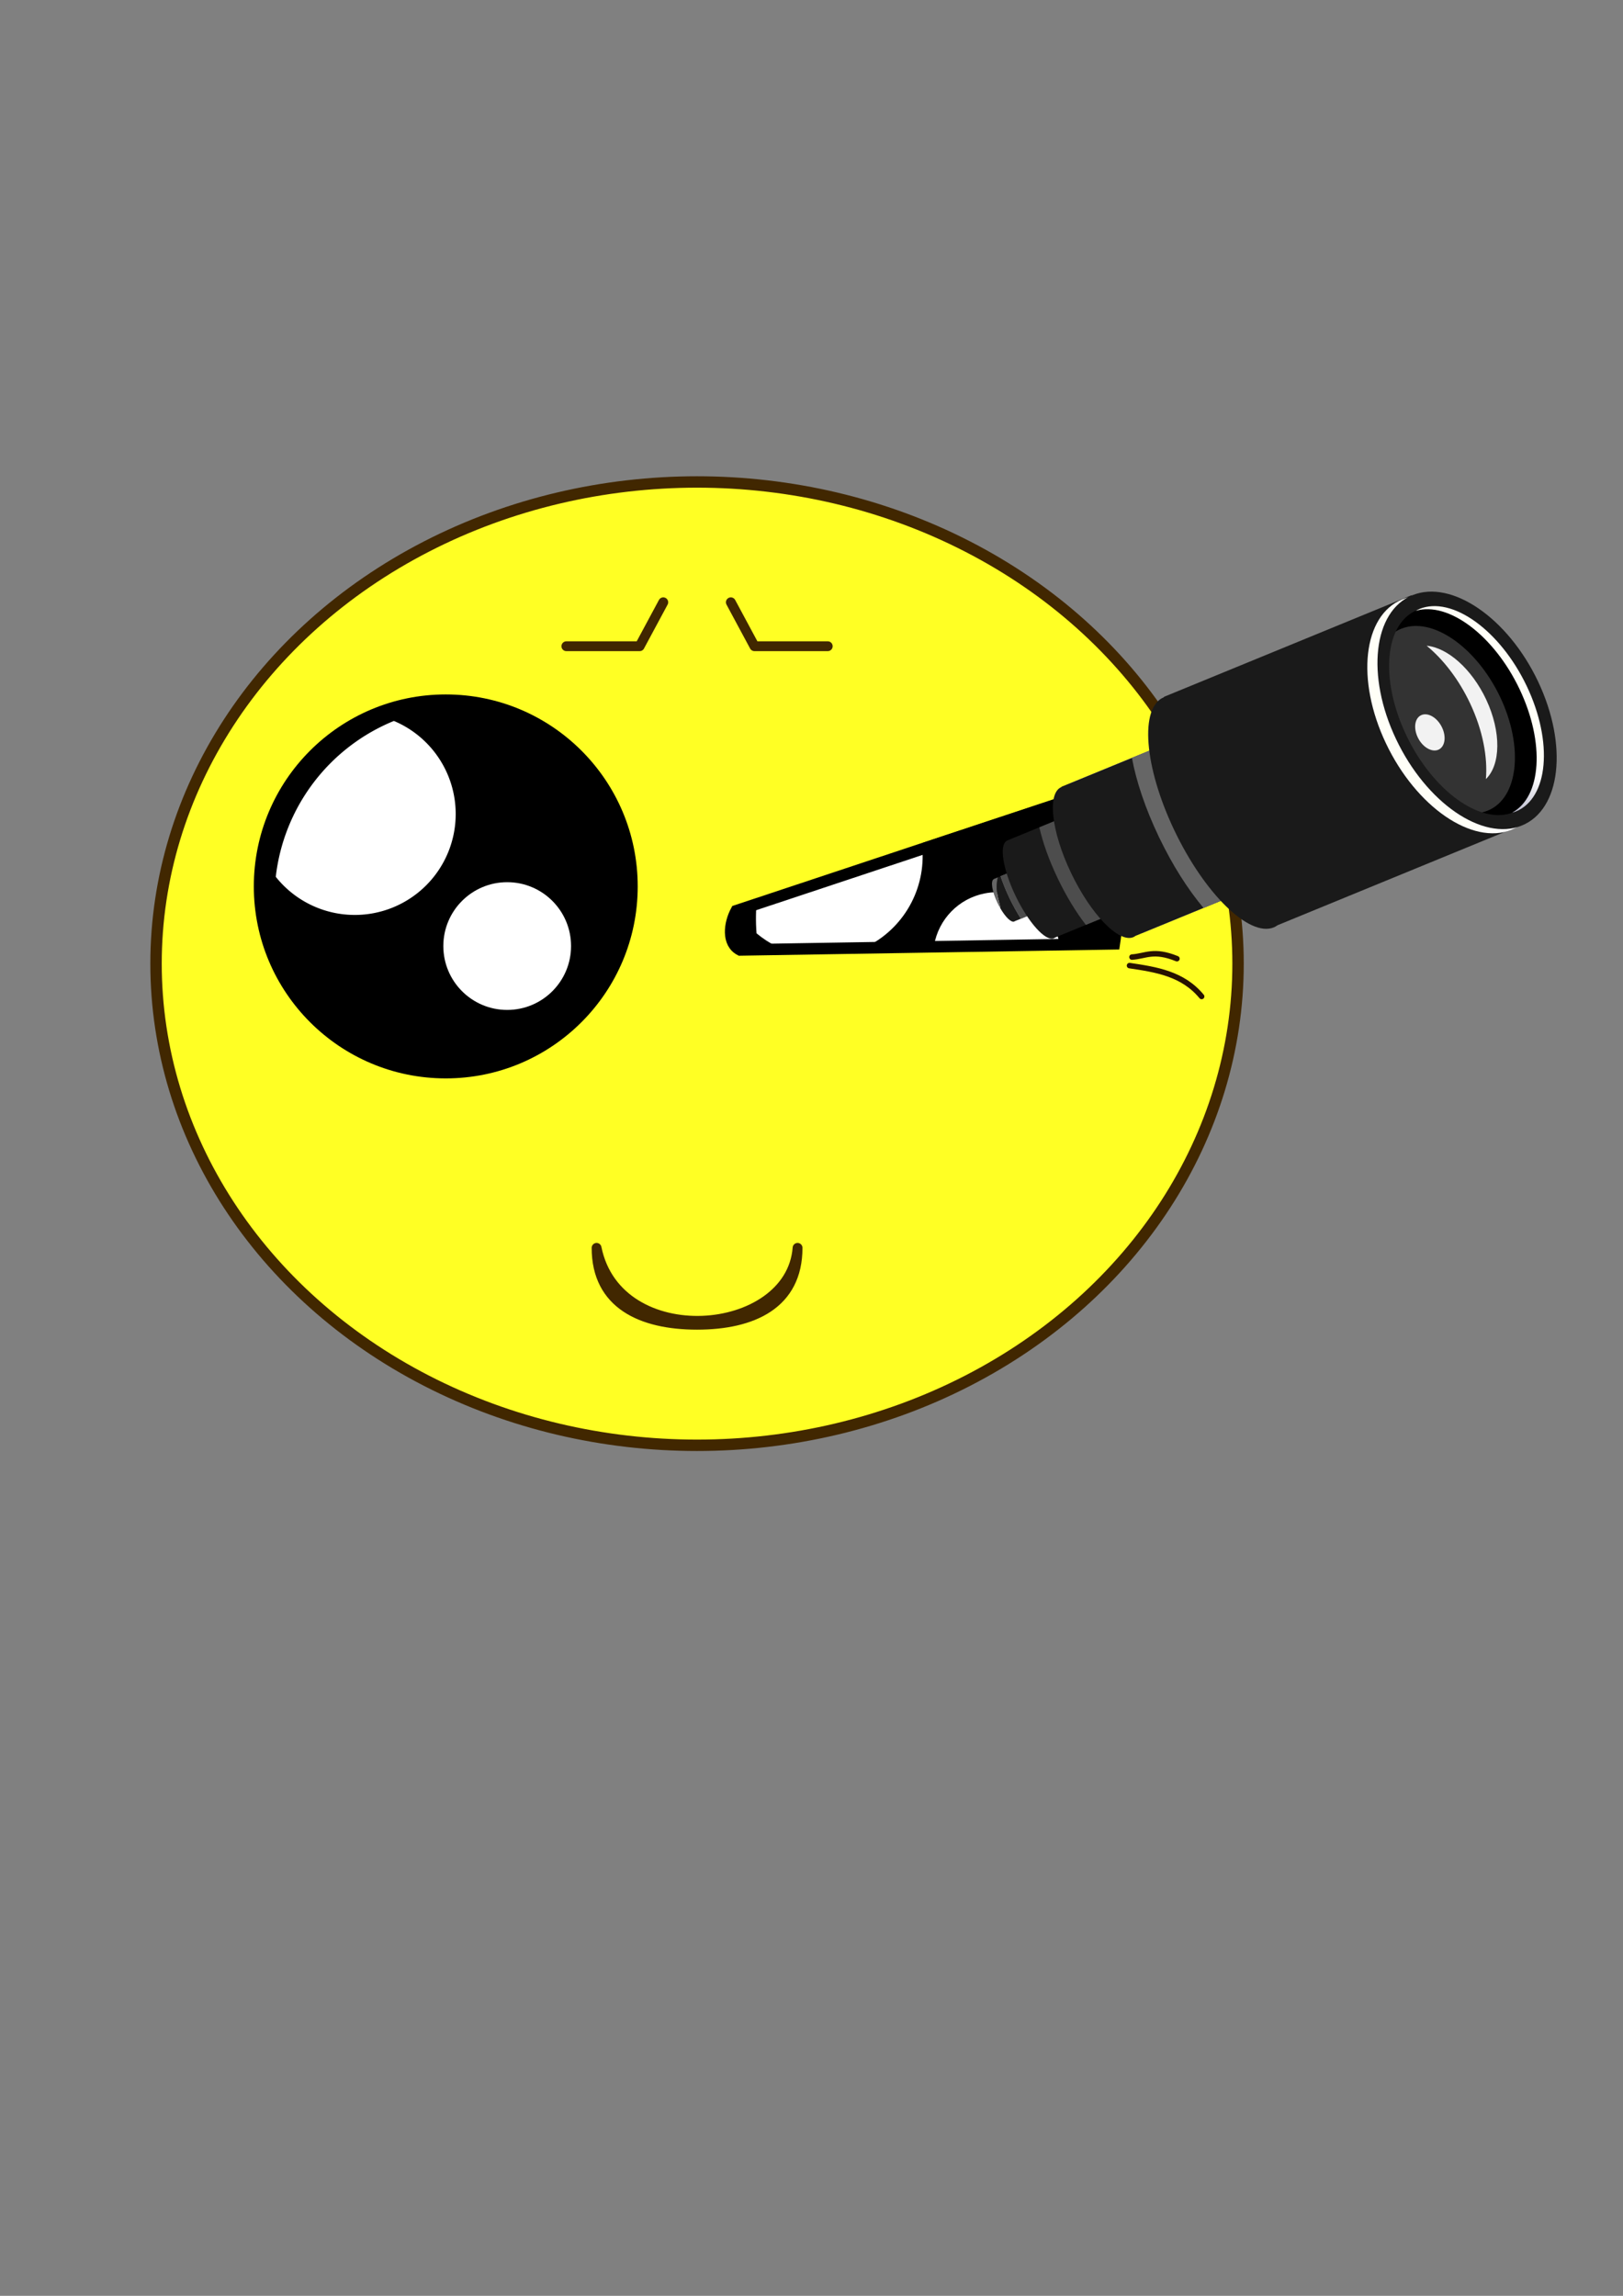 <?xml version="1.0" encoding="UTF-8"?>
<svg width="210px" height="297px" version="1.1" viewBox="0 0 744.094 1052.362" xmlns="http://www.w3.org/2000/svg">
 <rect x="0" y="0" width="744.094" height="1052.362" fill="#808080" stroke="none"/>
 <defs>
  <clipPath id="f">
   <path d="m0 485.04h648.99v-485.04h-648.99v485.04z"/>
  </clipPath>
  <linearGradient id="g" x2="1" gradientTransform="matrix(0 -21.317 21.318 -.002 311.71 408.14)" gradientUnits="userSpaceOnUse">
   <stop stop-color="#e4e4ec" offset="0"/>
   <stop stop-color="#e4e4ec" offset=".006"/>
   <stop stop-color="#fff" offset=".028"/>
   <stop stop-color="#fff" offset=".118"/>
   <stop stop-color="#a8a8bf" offset="1"/>
  </linearGradient>
  <radialGradient id="j" cx="0" cy="0" r="1" gradientTransform="matrix(34.488 -34.151 34.151 34.484 229.4 387.72)" gradientUnits="userSpaceOnUse">
   <stop stop-color="#06c" offset="0"/>
   <stop stop-color="#06c" offset=".006"/>
   <stop stop-color="#06c" offset=".231"/>
   <stop stop-color="#0ff" offset="1"/>
  </radialGradient>
  <linearGradient id="h" x2="1" gradientTransform="matrix(-40.588 -4.893 4.893 -40.588 200.94 398.93)" gradientUnits="userSpaceOnUse">
   <stop stop-color="#fffff7" offset="0"/>
   <stop stop-color="#fffff7" offset=".006"/>
   <stop stop-color="#fff" offset=".253"/>
   <stop stop-color="#a8a8bf" offset="1"/>
  </linearGradient>
  <linearGradient id="i" x2="1" gradientTransform="matrix(9.492 -17.769 17.769 9.492 193.69 385.35)" gradientUnits="userSpaceOnUse">
   <stop stop-color="#fffff7" offset="0"/>
   <stop stop-color="#fffff7" offset=".006"/>
   <stop stop-color="#fff" offset=".253"/>
   <stop stop-color="#a8a8bf" offset="1"/>
  </linearGradient>
 </defs>
 <g transform="matrix(2.516 0 0 2.516 -1095 -1207.1)">
  <g transform="matrix(.597 0 0 .597 449.1 -725.41)">
   <g transform="translate(-44.751 1050.3)">
    <ellipse cx="234.25" cy="1262.5" rx="165.13" ry="146.99" fill="#ffff24" stroke="#412700" stroke-linecap="round" stroke-linejoin="round" stroke-width="3.48"/>
    <g transform="translate(2.111 5.436)">
     <g transform="translate(2.532)">
      <g transform="translate(-10.051)">
       <circle cx="162.96" cy="1233.5" r="58.587"/>
       <circle cx="181.71" cy="1251.7" r="19.492" fill="#fff"/>
       <path d="m147.13 1183a58.587 58.587 0 0 0 -36.057 47.572 30.809 30.809 0 0 0 24.109 11.633 30.809 30.809 0 0 0 30.811 -30.808 30.809 30.809 0 0 0 -18.863 -28.396z" fill="#fff"/>
      </g>
      <g transform="matrix(.981 -.194 .194 .981 -471.41 124.23)">
       <path d="m482.81 1233.8 109.01-13.759c8.15 13.336 7.832 30.482 2.223 46.04l-112.4-20.321c-3.512-2.816-1.716-8.466 1.164-11.96z" fill="#fff" fill-rule="evenodd" stroke="#000" stroke-width="3.518"/>
       <path d="m591.75 1218.4c-15.523 1.919-31.68 3.921-49.392 6.144-0.831 12.873-9.593 23.866-21.957 27.546l19.611 3.714c2.896-7.513 10.113-12.473 18.165-12.482 10.766 0 19.495 8.727 19.494 19.494-2e-3 0.038-5e-3 0.076-7e-3 0.115 5.423 1.032 10.354 2.311 16.294 3.085 2.678-6.817 4.054-14.076 4.057-21.401-0.023-9.106-2.168-18.082-6.266-26.214zm-102.01 12.96c-2.693 0.368-5.355 0.733-7.548 1.047-0.877 4.007-1.331 8.095-1.355 12.198l11.913 2.254c-1.933-1.49-3.683-3.204-5.212-5.107 0.418-3.523 1.155-7.001 2.202-10.391z"/>
      </g>
     </g>
     <path d="m262.82 1343.8c2e-5 17.218-13.733 23.465-30.673 23.465s-30.673-6.248-30.673-23.465c6.459 31.87 59.247 27.445 61.345 0z" fill="none" stroke="#412700" stroke-linecap="round" stroke-linejoin="round" stroke-width="3"/>
     <g transform="translate(4.852)" fill="none" stroke="#412700" stroke-linecap="round" stroke-linejoin="round" stroke-width="3">
      <path d="m187.4 1160.2h22.369l7.21-13.41"/>
      <path d="m267.18 1160.2h-22.369l-7.21-13.41"/>
     </g>
    </g>
    <path d="m367 1260.5c4.174-0.265 6.579-2.421 13.726 0.492v0" fill="none" stroke="#271200" stroke-linecap="round" stroke-linejoin="round" stroke-width="1.675px"/>
    <path d="m366.25 1263.1c8.137 1.213 16.263 2.451 22.017 9.427" fill="none" stroke="#271200" stroke-linecap="round" stroke-linejoin="round" stroke-width="1.675px"/>
   </g>
  </g>
  <g transform="translate(-136.72 11.12)">
   <g transform="matrix(-.48 .197 .217 .452 723.32 589.98)">
    <g transform="matrix(.502 0 0 1 -64.672 .648)">
     <g transform="matrix(1.25 0 0 -1.25 -432.98 599.77)" fill="#1a1a1a">
      <g fill="#1a1a1a">
       <g fill="#1a1a1a">
        <g fill="#1a1a1a">
         <path d="m386.59 391.24 31.774-4e-3c0.125-0.018 0.247-0.034 0.373-0.033 1.819 0.011 3.328 2.14 3.786 5.016-0.376 0.666-0.751 1.486-1.096 2.521-1.073 3.214-3.568 5.204-5.115 6.176l-29.722 1e-3v-13.677z" fill="#1a1a1a"/>
        </g>
       </g>
      </g>
     </g>
     <g transform="matrix(1.25 0 0 -1.25 -432.98 599.77)">
      <path d="m416.31 404.91c1.547-0.972 4.042-2.962 5.115-6.176 0.345-1.035 0.72-1.855 1.096-2.521 0.095 0.593 0.161 1.205 0.16 1.851-0.017 3.779-1.811 6.831-4.004 6.825v0.021h-2.367z" fill="#666"/>
     </g>
     <g transform="matrix(1.25 0 0 -1.25 -432.98 599.77)">
      <g clip-path="url(#f)">
       <g transform="translate(386.59 404.91)">
        <path d="m0 0 28.027-1e-3c0.521-2.108 0.812-4.4 0.822-6.812v-0.136c0-2.379-0.271-4.644-0.768-6.732l-28.081 4e-3v13.677z" fill="#999"/>
       </g>
      </g>
     </g>
     <g transform="matrix(1.25 0 0 -1.25 -432.98 599.77)">
      <g fill="#4d4d4d">
       <g fill="#4d4d4d">
        <g fill="#4d4d4d">
         <path d="m386.59 391.24 28.081-3e-3c0.497 2.087 0.767 4.352 0.767 6.731v0.136c-9e-3 2.412-0.3 4.704-0.821 6.812l-28.027 1e-3v-13.677z" fill="#4d4d4d"/>
        </g>
       </g>
      </g>
     </g>
     <g transform="matrix(1.25 0 0 -1.25 -432.98 599.77)">
      <g fill="#1a1a1a">
       <g fill="#1a1a1a">
        <g fill="#1a1a1a">
         <path d="m328.9 413.81v-31.43h73.014c0.283-0.046 0.568-0.08 0.856-0.075 5.04 0.029 9.099 7.095 9.062 15.781-0.037 8.676-4.158 15.691-9.195 15.677v0.047h-73.737z" fill="#1a1a1a"/>
        </g>
       </g>
      </g>
     </g>
     <g transform="matrix(1.25 0 0 -1.25 -432.98 599.77)" fill="#4d4d4d">
      <g fill="#4d4d4d">
       <g fill="#4d4d4d">
        <g fill="#4d4d4d">
         <path d="m328.9 413.81v-31.43h54.43c1.865 4.405 2.944 9.74 2.944 15.545v0.192c-0.028 5.878-1.163 11.263-3.094 15.693h-54.28z" fill="#4d4d4d"/>
        </g>
       </g>
      </g>
     </g>
    </g>
    <g transform="translate(-38.849 .654)">
     <g transform="matrix(1.25 0 0 -1.25 -432.98 599.77)">
      <path d="m287.63 373.94h43.475c2.959 6.66 4.686 14.892 4.686 23.898 0 0.107 0 0.214-1e-3 0.321-0.041 9.116-1.843 17.433-4.892 24.132l-43.268 3e-3v-48.354z" fill="url(#g)"/>
     </g>
     <g transform="matrix(.569 0 0 1 -31.655 0)">
      <g transform="matrix(1.25 0 0 -1.25 -432.98 599.77)" fill="#1a1a1a">
       <g fill="#1a1a1a">
        <g fill="#1a1a1a">
         <g fill="#1a1a1a">
          <path d="m287.63 373.94h79.784c0.432-0.07 0.87-0.113 1.307-0.108 7.763 0.038 13.999 10.915 13.946 24.27-0.059 13.355-6.395 24.137-14.149 24.122v0.066l-80.888 4e-3v-48.354z" fill="#1a1a1a"/>
         </g>
        </g>
       </g>
      </g>
      <g transform="matrix(1.25 0 0 -1.25 -432.98 599.77)">
       <path d="m287.63 373.94h43.475c2.959 6.66 4.686 14.892 4.686 23.898 0 0.107 0 0.214-1e-3 0.321-0.041 9.116-1.843 17.433-4.892 24.132l-43.268 3e-3v-48.354z" fill="#666"/>
      </g>
     </g>
    </g>
    <g transform="translate(8.2195e-6 .671)">
     <path d="m-194.93 148.37 92.688 0.014c0.519 0.125 1.042 0.205 1.569 0.205 9.316-0.08 16.811-20.896 16.738-46.491-0.073-25.566-7.68-46.248-16.98-46.195v-0.124l-94.02-0.006 4e-3 92.598z" fill="#1a1a1a"/>
     <g transform="matrix(1.25 0 0 -1.25 -432.98 599.77)">
      <path d="m198.44 428.14c-6.961-0.025-12.537-13.547-12.459-30.2 0.092-16.651 5.797-30.14 12.747-30.094 6.949 0.041 12.518 13.566 12.447 30.205-0.091 16.634-5.789 30.089-12.715 30.089h-0.02" fill="url(#j)"/>
     </g>
     <g transform="matrix(1.25 0 0 -1.25 -432.98 599.77)">
      <path d="m193.27 435.1c-11.886-0.059-21.464-16.69-21.362-37.166 0.111-20.482 9.8-37.043 21.692-36.978 11.89 0.059 21.455 16.72 21.356 37.192-0.082 20.415-9.766 36.951-21.629 36.952h-0.057" fill="url(#h)"/>
     </g>
     <g transform="matrix(1.25 0 0 -1.25 -432.98 599.77)">
      <path d="m190.19 434.26c-11.618-0.055-20.978-16.312-20.879-36.325 0.108-20.017 9.581-36.205 21.202-36.141 11.622 0.059 20.97 16.341 20.873 36.35-0.081 19.954-9.544 36.115-21.14 36.117-0.019 0-0.037-1e-3 -0.056-1e-3"/>
     </g>
     <g transform="matrix(1.25 0 0 -1.25 -432.98 599.77)">
      <g fill="#333">
       <g fill="#333">
        <path d="m197.12 427.3c-9.338-0.038-16.82-13.181-16.78-29.346 0.079-16.183 7.708-29.276 17.008-29.208 2.173 0.011 4.246 0.728 6.145 2.027 4.945 8.514 6.773 14.919 6.731 27.331-0.067 13.201-4.765 24.371-8.183 27.958-1.544 0.806-3.181 1.238-4.874 1.238h-0.047" fill="#333"/>
       </g>
      </g>
     </g>
     <g transform="matrix(1.25 0 0 -1.25 -432.98 599.77)" fill="#f2f2f2">
      <g fill="#f2f2f2">
       <g fill="#f2f2f2">
        <g fill="#f2f2f2">
         <path d="m184.19 398.83c0.094-10.458 4.265-19.175 9.761-21.391-3.151 5.701-5.137 13.465-5.215 22.048-0.063 7.775 1.451 14.892 4.006 20.421-5.029-2.784-8.63-11.169-8.552-21.078" fill="#f2f2f2"/>
        </g>
       </g>
      </g>
     </g>
     <g transform="matrix(1.25 0 0 -1.25 -432.98 599.77)">
      <g fill="#1a1a1a">
       <path d="m190.19 435.1c-11.887-0.059-21.464-16.69-21.362-37.166 0.109-20.482 9.799-37.043 21.69-36.978 11.891 0.059 21.457 16.72 21.358 37.192-0.082 20.415-9.765 36.951-21.628 36.952h-0.058m-17.207-37.163c-0.056 17.975 7.912 32.597 17.797 32.628 9.913 0.058 17.964-14.497 18.034-32.454 0.066-17.986-7.91-32.61-17.802-32.652h-0.043c-9.874-1e-3 -17.912 14.522-17.986 32.478" fill="#1a1a1a"/>
      </g>
     </g>
     <g transform="matrix(1.25 0 0 -1.25 -432.98 599.77)">
      <path d="m190.09 430.62c-9.903-0.031-17.887-14.678-17.828-32.684 0.071-18.012 8.15-32.577 18.06-32.535 0.353 2e-3 0.694 0.062 1.043 0.1-9.377 1.04-16.843 15.125-16.912 32.435-0.058 17.368 7.374 31.57 16.788 32.586-0.372 0.041-0.74 0.098-1.117 0.098h-0.034" fill="url(#i)"/>
     </g>
     <g transform="matrix(1.25 0 0 -1.25 -432.98 599.77)" fill="#f2f2f2">
      <g fill="#f2f2f2">
       <g fill="#f2f2f2">
        <g fill="#f2f2f2">
         <path d="m198.79 396.21c0-3.093 1.646-5.6 3.689-5.608 2.028 8e-3 3.679 2.515 3.679 5.603 0 3.102-1.647 5.61-3.679 5.61-2.043 0-3.698-2.508-3.689-5.605" fill="#f2f2f2"/>
        </g>
       </g>
      </g>
     </g>
    </g>
   </g>
  </g>
 </g>
</svg>
